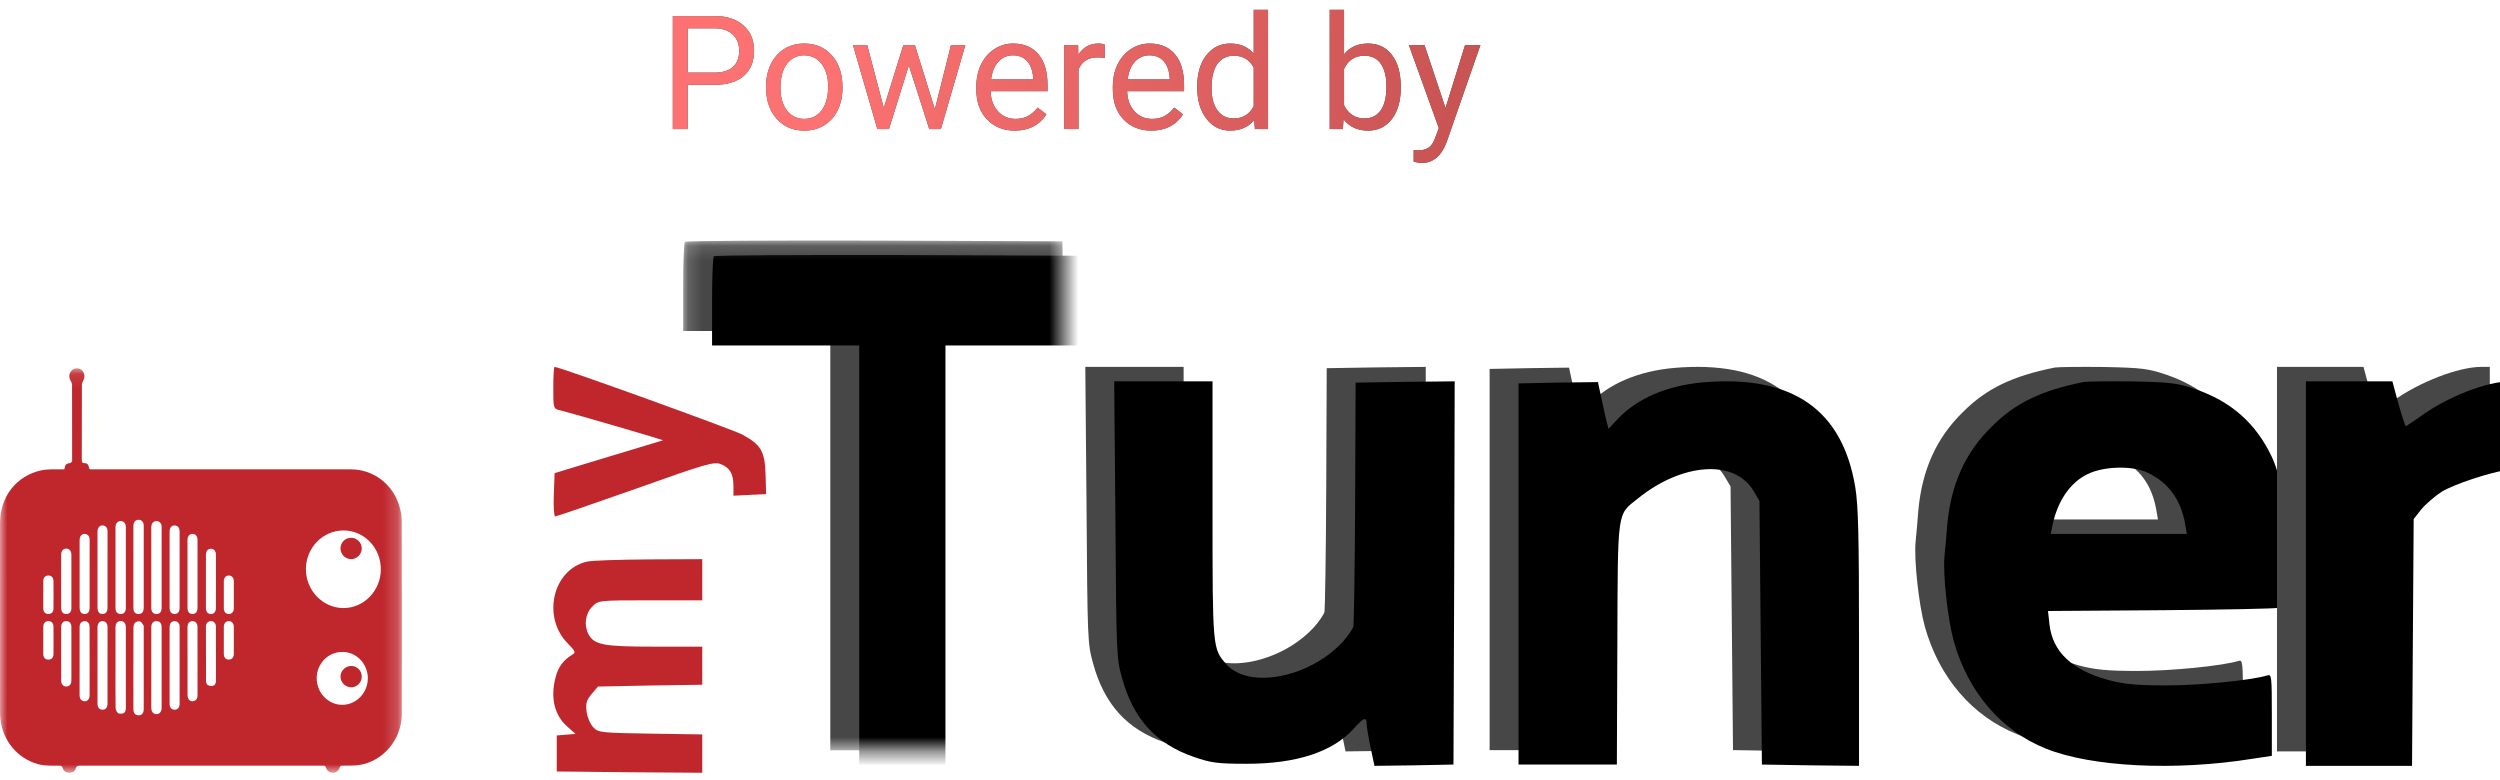 <?xml version="1.0" encoding="UTF-8"?>
<svg width="173px" height="54px" viewBox="0 0 173 54" version="1.1" xmlns="http://www.w3.org/2000/svg" xmlns:xlink="http://www.w3.org/1999/xlink">
    <!-- Generator: Sketch 56.2 (81672) - https://sketch.com -->
    <title>MyTunerLogo</title>
    <desc>Created with Sketch.</desc>
    <defs>
        <polygon id="path-1" points="0.152 0.125 26.484 0.125 26.484 35.4 0.152 35.4"></polygon>
        <path d="M0.275,0.217 C0.205,0.27 0.152,1.685 0.152,3.363 L0.152,6.387 L5.243,6.387 L10.334,6.387 L10.334,20.893 L10.334,35.4 L13.318,35.4 L16.302,35.4 L16.302,20.893 L16.302,6.387 L21.393,6.387 L26.484,6.387 L26.449,3.276 L26.396,0.182 L13.388,0.13 C6.244,0.112 0.328,0.147 0.275,0.217" id="path-3"></path>
        <filter x="-9.5%" y="-7.1%" width="119.0%" height="114.2%" filterUnits="objectBoundingBox" id="filter-4">
            <feGaussianBlur stdDeviation="1.5" in="SourceAlpha" result="shadowBlurInner1"></feGaussianBlur>
            <feOffset dx="2" dy="1" in="shadowBlurInner1" result="shadowOffsetInner1"></feOffset>
            <feComposite in="shadowOffsetInner1" in2="SourceAlpha" operator="arithmetic" k2="-1" k3="1" result="shadowInnerInner1"></feComposite>
            <feColorMatrix values="0 0 0 0 0   0 0 0 0 0   0 0 0 0 0  0 0 0 0.5 0" type="matrix" in="shadowInnerInner1"></feColorMatrix>
        </filter>
        <path d="M109.955,27.987 L109.309,28.674 L109.138,28.005 C109.053,27.644 108.883,26.903 108.781,26.379 L108.577,25.44 L105.821,25.476 L103.082,25.53 L103.082,38.719 L103.082,51.907 L106.485,51.907 L109.887,51.907 L109.921,43.597 C109.955,34.202 109.887,34.654 111.316,33.516 C114.412,31.004 118.053,30.77 119.346,32.974 L119.754,33.66 L119.839,42.784 L119.924,51.907 L123.293,51.961 L126.644,51.997 L126.644,43.181 C126.644,36.045 126.593,34.021 126.389,32.739 C125.504,27.337 122.034,24.934 115.875,25.458 C113.375,25.675 111.299,26.56 109.955,27.987 Z" id="path-5"></path>
        <filter x="-10.6%" y="-9.4%" width="121.2%" height="118.8%" filterUnits="objectBoundingBox" id="filter-6">
            <feGaussianBlur stdDeviation="1.5" in="SourceAlpha" result="shadowBlurInner1"></feGaussianBlur>
            <feOffset dx="2" dy="1" in="shadowBlurInner1" result="shadowOffsetInner1"></feOffset>
            <feComposite in="shadowOffsetInner1" in2="SourceAlpha" operator="arithmetic" k2="-1" k3="1" result="shadowInnerInner1"></feComposite>
            <feColorMatrix values="0 0 0 0 0   0 0 0 0 0   0 0 0 0 0  0 0 0 0.5 0" type="matrix" in="shadowInnerInner1"></feColorMatrix>
        </filter>
        <path d="M75.187,34.927 C75.255,44.286 75.255,44.521 75.644,45.915 C76.423,48.757 77.997,50.477 80.621,51.382 C81.823,51.798 82.28,51.853 84.277,51.853 C87.713,51.853 90.201,51.038 91.657,49.445 C92.368,48.649 92.571,48.576 92.571,49.083 C92.571,49.264 92.689,50.006 92.842,50.712 L93.113,51.997 L95.855,51.961 L98.58,51.907 L98.631,38.638 L98.664,25.388 L95.245,25.424 L91.809,25.478 L91.775,33.715 C91.758,38.24 91.691,42.114 91.657,42.331 C91.606,42.53 91.285,43.001 90.946,43.381 C88.678,45.879 84.446,46.73 82.872,44.974 C81.907,43.888 81.907,43.924 81.907,34.258 L81.907,25.388 L78.505,25.388 L75.103,25.388 L75.187,34.927 Z" id="path-7"></path>
        <filter x="-10.6%" y="-9.4%" width="121.2%" height="118.8%" filterUnits="objectBoundingBox" id="filter-8">
            <feGaussianBlur stdDeviation="1.5" in="SourceAlpha" result="shadowBlurInner1"></feGaussianBlur>
            <feOffset dx="2" dy="1" in="shadowBlurInner1" result="shadowOffsetInner1"></feOffset>
            <feComposite in="shadowOffsetInner1" in2="SourceAlpha" operator="arithmetic" k2="-1" k3="1" result="shadowInnerInner1"></feComposite>
            <feColorMatrix values="0 0 0 0 0   0 0 0 0 0   0 0 0 0 0  0 0 0 0.5 0" type="matrix" in="shadowInnerInner1"></feColorMatrix>
        </filter>
        <path d="M146.625,31.716 C148.065,32.394 148.915,33.585 149.21,35.253 L149.331,35.949 L144.631,35.949 L139.913,35.949 L140.034,35.344 C140.381,33.677 141.248,32.394 142.463,31.808 C143.573,31.258 145.585,31.203 146.625,31.716 M142.202,25.432 C139.271,26.018 137.467,26.879 135.837,28.51 C133.999,30.306 133.01,32.504 132.75,35.308 C132.698,36.022 132.611,36.994 132.559,37.488 C132.438,38.734 132.784,41.868 133.201,43.37 C134.189,46.888 136.479,49.563 139.583,50.809 C142.757,52.074 148.498,52.367 153.875,51.506 L155.211,51.304 L155.211,48.464 C155.211,45.862 155.193,45.642 154.916,45.734 C153.771,46.082 150.25,46.43 147.926,46.43 C145.775,46.43 144.96,46.338 143.85,46.045 C141.353,45.349 140.052,44.103 139.826,42.234 L139.722,41.281 L147.631,41.226 C151.967,41.19 155.575,41.116 155.627,41.062 C155.835,40.841 156.095,38.13 156.095,36.041 C156.113,33.659 155.818,31.918 155.193,30.58 C154.101,28.29 152.401,26.788 149.955,25.945 C148.672,25.505 148.238,25.45 145.585,25.395 C143.972,25.377 142.445,25.395 142.202,25.432" id="path-9"></path>
        <filter x="-10.6%" y="-9.4%" width="121.2%" height="118.8%" filterUnits="objectBoundingBox" id="filter-10">
            <feGaussianBlur stdDeviation="1.5" in="SourceAlpha" result="shadowBlurInner1"></feGaussianBlur>
            <feOffset dx="2" dy="1" in="shadowBlurInner1" result="shadowOffsetInner1"></feOffset>
            <feComposite in="shadowOffsetInner1" in2="SourceAlpha" operator="arithmetic" k2="-1" k3="1" result="shadowInnerInner1"></feComposite>
            <feColorMatrix values="0 0 0 0 0   0 0 0 0 0   0 0 0 0 0  0 0 0 0.5 0" type="matrix" in="shadowInnerInner1"></feColorMatrix>
        </filter>
        <path d="M157.569,38.693 L157.569,51.997 L161.25,51.997 L164.913,51.997 L164.969,43.468 L165.026,34.92 L165.555,34.246 C165.857,33.881 166.499,33.334 166.971,33.024 C167.858,32.496 170.218,31.712 171.596,31.493 L172.295,31.384 L172.295,28.395 L172.295,25.388 L171.709,25.388 C170.124,25.388 167.386,26.445 165.555,27.775 C165.007,28.158 164.535,28.486 164.479,28.486 C164.441,28.486 164.214,27.794 163.969,26.937 L163.553,25.388 L160.552,25.388 L157.569,25.388 L157.569,38.693 Z" id="path-11"></path>
        <filter x="-17.0%" y="-9.4%" width="134.0%" height="118.8%" filterUnits="objectBoundingBox" id="filter-12">
            <feGaussianBlur stdDeviation="1.5" in="SourceAlpha" result="shadowBlurInner1"></feGaussianBlur>
            <feOffset dx="2" dy="1" in="shadowBlurInner1" result="shadowOffsetInner1"></feOffset>
            <feComposite in="shadowOffsetInner1" in2="SourceAlpha" operator="arithmetic" k2="-1" k3="1" result="shadowInnerInner1"></feComposite>
            <feColorMatrix values="0 0 0 0 0   0 0 0 0 0   0 0 0 0 0  0 0 0 0.5 0" type="matrix" in="shadowInnerInner1"></feColorMatrix>
        </filter>
        <polygon id="path-13" points="0 0.101 27.81 0.101 27.81 28.088 0 28.088"></polygon>
        <linearGradient x1="19.082%" y1="48.74%" x2="133.399%" y2="52.613%" id="linearGradient-15">
            <stop stop-color="#FC7272" offset="0%"></stop>
            <stop stop-color="#B24646" offset="100%"></stop>
        </linearGradient>
        <path d="M47.59,5.869 L47.59,8.93 L46.558,8.93 L46.558,1.11 L49.443,1.11 C50.299,1.11 50.969,1.329 51.454,1.765 C51.939,2.202 52.182,2.781 52.182,3.5 C52.182,4.259 51.945,4.844 51.47,5.254 C50.996,5.664 50.316,5.869 49.432,5.869 L47.59,5.869 Z M47.59,5.026 L49.443,5.026 C49.994,5.026 50.417,4.896 50.71,4.636 C51.004,4.377 51.151,4.002 51.151,3.511 C51.151,3.046 51.004,2.673 50.71,2.394 C50.417,2.115 50.014,1.97 49.502,1.959 L47.59,1.959 L47.59,5.026 Z M53.009,5.971 C53.009,5.402 53.121,4.89 53.345,4.435 C53.569,3.98 53.88,3.629 54.279,3.382 C54.679,3.135 55.134,3.012 55.646,3.012 C56.438,3.012 57.078,3.285 57.567,3.833 C58.055,4.381 58.3,5.11 58.3,6.019 L58.3,6.089 C58.3,6.655 58.191,7.162 57.975,7.612 C57.758,8.061 57.448,8.411 57.046,8.662 C56.643,8.913 56.18,9.038 55.657,9.038 C54.869,9.038 54.231,8.764 53.742,8.216 C53.254,7.668 53.009,6.943 53.009,6.041 L53.009,5.971 Z M54.008,6.089 C54.008,6.734 54.158,7.251 54.457,7.641 C54.756,8.032 55.156,8.227 55.657,8.227 C56.162,8.227 56.563,8.029 56.86,7.633 C57.157,7.238 57.306,6.684 57.306,5.971 C57.306,5.334 57.155,4.817 56.852,4.421 C56.55,4.026 56.148,3.828 55.646,3.828 C55.156,3.828 54.76,4.023 54.459,4.413 C54.159,4.804 54.008,5.362 54.008,6.089 Z M64.691,7.561 L65.808,3.119 L66.802,3.119 L65.11,8.93 L64.305,8.93 L62.892,4.526 L61.517,8.93 L60.711,8.93 L59.025,3.119 L60.013,3.119 L61.157,7.47 L62.511,3.119 L63.311,3.119 L64.691,7.561 Z M70.223,9.038 C69.436,9.038 68.795,8.779 68.301,8.262 C67.806,7.744 67.559,7.052 67.559,6.186 L67.559,6.003 C67.559,5.427 67.67,4.912 67.89,4.459 C68.11,4.006 68.418,3.652 68.814,3.396 C69.209,3.14 69.638,3.012 70.1,3.012 C70.855,3.012 71.443,3.26 71.862,3.758 C72.281,4.256 72.49,4.968 72.49,5.896 L72.49,6.309 L68.553,6.309 C68.567,6.882 68.735,7.345 69.055,7.698 C69.376,8.051 69.783,8.227 70.277,8.227 C70.628,8.227 70.925,8.155 71.169,8.012 C71.412,7.869 71.625,7.679 71.808,7.443 L72.415,7.915 C71.928,8.664 71.197,9.038 70.223,9.038 Z M70.1,3.828 C69.699,3.828 69.362,3.974 69.09,4.266 C68.818,4.558 68.65,4.967 68.585,5.493 L71.496,5.493 L71.496,5.418 C71.468,4.913 71.332,4.522 71.088,4.244 C70.845,3.967 70.515,3.828 70.1,3.828 Z M76.449,4.011 C76.298,3.985 76.135,3.973 75.96,3.973 C75.308,3.973 74.866,4.25 74.633,4.805 L74.633,8.93 L73.639,8.93 L73.639,3.119 L74.606,3.119 L74.622,3.79 C74.948,3.271 75.41,3.012 76.008,3.012 C76.202,3.012 76.348,3.037 76.449,3.087 L76.449,4.011 Z M79.671,9.038 C78.883,9.038 78.243,8.779 77.748,8.262 C77.254,7.744 77.007,7.052 77.007,6.186 L77.007,6.003 C77.007,5.427 77.117,4.912 77.337,4.459 C77.558,4.006 77.866,3.652 78.261,3.396 C78.657,3.14 79.086,3.012 79.548,3.012 C80.303,3.012 80.89,3.26 81.309,3.758 C81.728,4.256 81.938,4.968 81.938,5.896 L81.938,6.309 L78.001,6.309 C78.015,6.882 78.183,7.345 78.503,7.698 C78.824,8.051 79.231,8.227 79.725,8.227 C80.076,8.227 80.373,8.155 80.617,8.012 C80.86,7.869 81.073,7.679 81.256,7.443 L81.863,7.915 C81.376,8.664 80.645,9.038 79.671,9.038 Z M79.548,3.828 C79.147,3.828 78.81,3.974 78.538,4.266 C78.266,4.558 78.098,4.967 78.033,5.493 L80.944,5.493 L80.944,5.418 C80.916,4.913 80.779,4.522 80.536,4.244 C80.292,3.967 79.963,3.828 79.548,3.828 Z M82.846,5.976 C82.846,5.085 83.057,4.368 83.479,3.825 C83.902,3.283 84.455,3.012 85.139,3.012 C85.819,3.012 86.358,3.244 86.756,3.71 L86.756,0.68 L87.749,0.68 L87.749,8.93 L86.836,8.93 L86.788,8.307 C86.39,8.794 85.837,9.038 85.128,9.038 C84.455,9.038 83.906,8.762 83.482,8.211 C83.058,7.659 82.846,6.94 82.846,6.052 L82.846,5.976 Z M83.839,6.089 C83.839,6.748 83.975,7.264 84.247,7.636 C84.52,8.008 84.896,8.195 85.375,8.195 C86.006,8.195 86.466,7.912 86.756,7.346 L86.756,4.677 C86.459,4.129 86.002,3.855 85.386,3.855 C84.899,3.855 84.52,4.043 84.247,4.419 C83.975,4.795 83.839,5.352 83.839,6.089 Z M96.934,6.089 C96.934,6.977 96.73,7.691 96.322,8.23 C95.913,8.768 95.366,9.038 94.678,9.038 C93.944,9.038 93.376,8.778 92.975,8.259 L92.927,8.93 L92.014,8.93 L92.014,0.68 L93.008,0.68 L93.008,3.758 C93.409,3.26 93.962,3.012 94.667,3.012 C95.373,3.012 95.927,3.278 96.33,3.812 C96.733,4.345 96.934,5.076 96.934,6.003 L96.934,6.089 Z M95.94,5.976 C95.94,5.3 95.81,4.777 95.548,4.408 C95.287,4.039 94.911,3.855 94.42,3.855 C93.765,3.855 93.294,4.159 93.008,4.768 L93.008,7.282 C93.312,7.89 93.786,8.195 94.431,8.195 C94.907,8.195 95.278,8.01 95.543,7.641 C95.808,7.273 95.94,6.718 95.94,5.976 Z M100.028,7.475 L101.381,3.119 L102.445,3.119 L100.108,9.827 C99.747,10.794 99.172,11.278 98.384,11.278 L98.196,11.262 L97.826,11.192 L97.826,10.386 L98.094,10.408 C98.431,10.408 98.693,10.34 98.881,10.203 C99.069,10.067 99.224,9.819 99.346,9.457 L99.566,8.866 L97.493,3.119 L98.577,3.119 L100.028,7.475 Z" id="path-16"></path>
    </defs>
    <g id="Page-1" stroke="none" stroke-width="1" fill="none" fill-rule="evenodd">
        <g id="_1200_00_B_Home_PlayerAtive" transform="translate(-464, -3594)">
            <g id="Group-6" transform="translate(464, 3594)">
                <g id="MyTunerLogo">
                    <g id="Group-3" transform="translate(47.123, 16.518)">
                        <mask id="mask-2" fill="white">
                            <use xlink:href="#path-1"></use>
                        </mask>
                        <g id="Clip-2"></g>
                        <g id="Fill-1" mask="url(#mask-2)">
                            <use fill="#474747" fill-rule="evenodd" xlink:href="#path-3"></use>
                            <use fill="black" fill-opacity="1" filter="url(#filter-4)" xlink:href="#path-3"></use>
                        </g>
                    </g>
                    <g id="Fill-4">
                        <use fill="#474747" fill-rule="evenodd" xlink:href="#path-5"></use>
                        <use fill="black" fill-opacity="1" filter="url(#filter-6)" xlink:href="#path-5"></use>
                    </g>
                    <g id="Fill-6">
                        <use fill="#474747" fill-rule="evenodd" xlink:href="#path-7"></use>
                        <use fill="black" fill-opacity="1" filter="url(#filter-8)" xlink:href="#path-7"></use>
                    </g>
                    <path d="M38.794,28.401 C39.86,28.674 45.967,30.453 45.877,30.471 C45.822,30.489 44.124,30.998 42.082,31.615 L38.378,32.74 L38.324,34.229 C38.288,35.064 38.342,35.736 38.414,35.736 C38.505,35.736 40.998,34.883 43.979,33.83 C48.858,32.087 49.436,31.923 49.888,32.123 C50.52,32.377 50.755,32.795 50.755,33.648 L50.755,34.302 L51.893,34.247 L53.014,34.193 L52.978,32.831 C52.923,31.234 52.67,30.78 51.369,30.072 C50.683,29.709 38.721,25.388 38.378,25.388 C38.324,25.388 38.288,26.041 38.288,26.84 C38.288,28.274 38.288,28.293 38.794,28.401 Z" id="Fill-8" fill="#BF272D"></path>
                    <g id="Fill-10">
                        <use fill="#474747" fill-rule="evenodd" xlink:href="#path-9"></use>
                        <use fill="black" fill-opacity="1" filter="url(#filter-10)" xlink:href="#path-9"></use>
                    </g>
                    <g id="Fill-12">
                        <use fill="#474747" fill-rule="evenodd" xlink:href="#path-11"></use>
                        <use fill="black" fill-opacity="1" filter="url(#filter-12)" xlink:href="#path-11"></use>
                    </g>
                    <path d="M40.593,38.871 C38.247,39.423 37.494,42.7 39.28,44.517 C39.84,45.087 39.858,45.158 39.577,45.318 C39.017,45.657 38.632,46.138 38.457,46.832 C38.071,48.239 38.352,49.468 39.227,50.252 L39.823,50.786 L39.175,50.84 L38.527,50.893 L38.527,52.14 L38.527,53.387 L43.57,53.44 L48.596,53.476 L48.596,52.158 L48.596,50.822 L45.006,50.768 C41.644,50.715 41.399,50.697 41.066,50.341 C40.856,50.127 40.646,49.646 40.593,49.255 C40.523,48.685 40.576,48.453 40.943,48.026 L41.381,47.509 L44.989,47.438 L48.596,47.384 L48.596,46.066 L48.596,44.748 L45.269,44.748 C41.731,44.748 41.118,44.624 40.716,43.876 C40.401,43.27 40.506,42.451 40.978,41.988 C41.399,41.542 41.416,41.542 45.006,41.542 L48.596,41.542 L48.596,40.117 L48.596,38.693 L44.883,38.71 C42.835,38.728 40.891,38.782 40.593,38.871" id="Fill-14" fill="#BF272D"></path>
                    <g id="Group-18" transform="translate(0, 25.388)">
                        <mask id="mask-14" fill="white">
                            <use xlink:href="#path-13"></use>
                        </mask>
                        <g id="Clip-17"></g>
                        <path d="M15.488,18.922 C15.488,19.239 15.485,19.556 15.488,19.874 C15.491,20.107 15.621,20.252 15.824,20.256 C16.033,20.26 16.179,20.11 16.18,19.872 C16.184,19.244 16.183,18.616 16.181,17.988 C16.18,17.748 16.037,17.592 15.832,17.592 C15.628,17.593 15.49,17.749 15.488,17.989 C15.486,18.3 15.488,18.611 15.488,18.922 M15.488,15.747 C15.488,16.07 15.485,16.394 15.488,16.718 C15.491,16.95 15.623,17.097 15.824,17.101 C16.033,17.106 16.179,16.955 16.18,16.717 C16.184,16.089 16.183,15.461 16.181,14.833 C16.179,14.593 16.038,14.437 15.833,14.437 C15.628,14.437 15.49,14.593 15.488,14.833 C15.486,15.138 15.488,15.442 15.488,15.747 M2.994,15.765 C2.994,16.082 2.991,16.399 2.994,16.717 C2.996,16.95 3.124,17.094 3.327,17.101 C3.547,17.109 3.696,16.977 3.699,16.737 C3.707,16.096 3.706,15.455 3.7,14.814 C3.697,14.573 3.549,14.432 3.337,14.436 C3.13,14.44 2.996,14.592 2.994,14.833 C2.992,15.144 2.993,15.454 2.994,15.765 M2.994,18.921 C2.994,19.239 2.991,19.556 2.994,19.873 C2.996,20.107 3.123,20.249 3.328,20.256 C3.55,20.263 3.697,20.133 3.7,19.891 C3.707,19.25 3.707,18.609 3.7,17.968 C3.697,17.727 3.548,17.586 3.336,17.591 C3.129,17.596 2.996,17.748 2.994,17.989 C2.992,18.3 2.993,18.611 2.994,18.921 M14.943,19.864 C14.943,19.234 14.945,18.605 14.941,17.976 C14.94,17.748 14.798,17.596 14.6,17.593 C14.401,17.589 14.251,17.741 14.251,17.965 C14.248,19.223 14.247,20.481 14.255,21.739 C14.255,21.837 14.307,21.979 14.379,22.02 C14.479,22.078 14.627,22.096 14.741,22.069 C14.886,22.033 14.943,21.888 14.943,21.731 C14.943,21.109 14.943,20.486 14.943,19.864 M14.249,14.83 C14.249,15.446 14.248,16.062 14.25,16.678 C14.25,16.944 14.373,17.096 14.586,17.101 C14.808,17.106 14.942,16.949 14.942,16.678 C14.943,15.452 14.943,14.227 14.942,13.002 C14.942,12.745 14.806,12.587 14.594,12.587 C14.379,12.588 14.25,12.74 14.25,13.002 C14.248,13.611 14.249,14.221 14.249,14.83 M4.232,19.846 C4.232,20.463 4.231,21.079 4.233,21.695 C4.233,21.955 4.361,22.111 4.573,22.118 C4.794,22.124 4.939,21.967 4.94,21.699 C4.943,20.466 4.943,19.234 4.94,18.001 C4.939,17.74 4.802,17.592 4.586,17.591 C4.363,17.59 4.233,17.745 4.233,18.017 C4.231,18.627 4.232,19.237 4.232,19.846 M4.232,14.852 C4.232,15.462 4.232,16.071 4.233,16.681 C4.233,16.95 4.351,17.095 4.569,17.101 C4.802,17.107 4.939,16.965 4.94,16.693 C4.943,15.46 4.943,14.228 4.94,12.996 C4.939,12.736 4.782,12.566 4.571,12.575 C4.364,12.584 4.233,12.748 4.233,13.004 C4.231,13.62 4.232,14.236 4.232,14.852 M12.975,14.326 C12.975,15.11 12.974,15.894 12.975,16.678 C12.975,16.942 13.1,17.096 13.312,17.101 C13.534,17.106 13.668,16.95 13.668,16.678 C13.668,15.116 13.668,13.554 13.668,11.992 C13.668,11.718 13.537,11.557 13.32,11.557 C13.105,11.557 12.975,11.719 12.975,11.993 C12.974,12.771 12.975,13.548 12.975,14.326 M6.202,20.359 C6.202,19.582 6.204,18.804 6.199,18.027 C6.199,17.934 6.184,17.827 6.139,17.751 C6.056,17.611 5.919,17.561 5.763,17.609 C5.583,17.665 5.508,17.802 5.508,17.992 C5.509,18.646 5.508,19.301 5.508,19.955 C5.508,20.875 5.51,21.795 5.507,22.716 C5.507,22.911 5.57,23.061 5.757,23.123 C5.991,23.201 6.2,23.026 6.201,22.75 C6.204,21.953 6.202,21.156 6.202,20.359 M6.202,14.329 C6.202,13.539 6.2,12.748 6.203,11.958 C6.204,11.765 6.131,11.631 5.952,11.572 C5.71,11.494 5.509,11.682 5.509,11.989 C5.508,13.545 5.508,15.1 5.509,16.655 C5.509,16.946 5.636,17.104 5.863,17.101 C6.081,17.098 6.202,16.944 6.202,16.662 C6.202,15.884 6.202,15.107 6.202,14.329 M13.668,20.381 C13.668,19.584 13.669,18.787 13.667,17.99 C13.666,17.749 13.526,17.593 13.321,17.593 C13.116,17.593 12.976,17.749 12.976,17.99 C12.974,19.577 12.974,21.165 12.978,22.753 C12.978,22.837 13.009,22.934 13.055,23.003 C13.148,23.141 13.292,23.171 13.44,23.116 C13.598,23.057 13.669,22.928 13.668,22.753 C13.667,21.962 13.668,21.171 13.668,20.381 M11.736,14.035 C11.736,14.917 11.736,15.799 11.737,16.681 C11.737,16.944 11.863,17.098 12.076,17.101 C12.298,17.104 12.429,16.949 12.429,16.675 C12.43,14.918 12.43,13.16 12.429,11.403 C12.429,11.129 12.299,10.97 12.08,10.972 C11.862,10.973 11.737,11.131 11.737,11.409 C11.736,12.285 11.736,13.16 11.736,14.035 M7.44,20.658 C7.44,19.777 7.438,18.895 7.442,18.013 C7.443,17.815 7.38,17.67 7.191,17.609 C6.947,17.53 6.747,17.718 6.747,18.025 C6.747,19.776 6.747,21.526 6.747,23.277 C6.747,23.569 6.872,23.725 7.101,23.722 C7.322,23.719 7.44,23.568 7.44,23.284 C7.441,22.409 7.44,21.533 7.44,20.658 M7.44,14.055 C7.44,13.167 7.438,12.279 7.442,11.391 C7.443,11.192 7.379,11.047 7.191,10.986 C6.948,10.906 6.748,11.097 6.747,11.403 C6.747,13.154 6.747,14.904 6.747,16.655 C6.747,16.947 6.874,17.104 7.101,17.101 C7.319,17.098 7.44,16.943 7.44,16.662 C7.441,15.793 7.44,14.924 7.44,14.055 M11.736,20.673 L11.736,21.334 C11.736,22.002 11.735,22.67 11.737,23.338 C11.739,23.598 11.915,23.758 12.147,23.719 C12.328,23.688 12.429,23.541 12.429,23.301 C12.43,21.544 12.43,19.787 12.429,18.03 C12.429,17.985 12.432,17.939 12.425,17.894 C12.394,17.699 12.213,17.564 12.028,17.597 C11.842,17.63 11.737,17.773 11.737,18.008 C11.736,18.896 11.736,19.785 11.736,20.673 M10.469,13.878 L10.469,14.694 C10.469,15.362 10.467,16.03 10.469,16.697 C10.471,16.976 10.631,17.127 10.882,17.1 C11.077,17.079 11.185,16.925 11.185,16.662 C11.185,14.814 11.185,12.967 11.185,11.119 C11.185,11.074 11.188,11.028 11.181,10.983 C11.147,10.773 10.946,10.629 10.754,10.675 C10.572,10.718 10.469,10.866 10.469,11.097 C10.468,12.024 10.469,12.951 10.469,13.878 M8.708,13.908 C8.708,13.435 8.708,12.962 8.708,12.488 C8.708,12.015 8.71,11.542 8.707,11.069 C8.705,10.834 8.561,10.672 8.36,10.667 C8.153,10.661 8.001,10.828 7.992,11.07 C7.991,11.102 7.992,11.135 7.992,11.167 C7.992,12.982 7.992,14.797 7.992,16.612 C7.992,16.67 7.989,16.729 7.997,16.787 C8.026,16.986 8.166,17.104 8.361,17.101 C8.58,17.097 8.707,16.95 8.707,16.689 C8.709,15.762 8.708,14.835 8.708,13.908 M8.708,20.809 C8.708,19.875 8.709,18.941 8.707,18.008 C8.707,17.717 8.519,17.543 8.269,17.595 C8.094,17.632 7.993,17.785 7.992,18.024 C7.991,18.964 7.992,19.904 7.992,20.844 C7.992,21.758 7.986,22.673 7.999,23.586 C8.001,23.712 8.065,23.877 8.156,23.949 C8.238,24.014 8.406,24.01 8.517,23.975 C8.669,23.926 8.709,23.771 8.709,23.609 C8.707,22.676 8.708,21.742 8.708,20.809 M11.185,20.808 C11.185,19.874 11.186,18.941 11.184,18.007 C11.184,17.749 11.053,17.595 10.837,17.591 C10.612,17.586 10.47,17.741 10.469,18.005 C10.467,18.861 10.468,19.717 10.468,20.573 C10.468,21.578 10.468,22.583 10.469,23.588 C10.469,23.827 10.566,23.977 10.742,24.019 C10.986,24.078 11.184,23.898 11.184,23.609 C11.186,22.675 11.185,21.742 11.185,20.808 M9.946,13.857 C9.946,12.904 9.948,11.95 9.946,10.997 C9.945,10.718 9.783,10.556 9.541,10.584 C9.34,10.606 9.231,10.764 9.231,11.039 C9.23,12.647 9.23,14.255 9.23,15.864 C9.23,16.149 9.226,16.434 9.232,16.72 C9.237,16.982 9.402,17.127 9.647,17.099 C9.835,17.078 9.946,16.926 9.946,16.678 C9.947,15.738 9.946,14.797 9.946,13.857 M9.23,20.849 C9.23,21.795 9.229,22.742 9.231,23.689 C9.232,23.983 9.388,24.137 9.647,24.108 C9.84,24.086 9.946,23.931 9.946,23.667 C9.947,21.793 9.946,19.918 9.946,18.044 C9.946,17.999 9.961,17.941 9.941,17.91 C9.87,17.803 9.804,17.656 9.703,17.619 C9.603,17.583 9.433,17.625 9.35,17.699 C9.272,17.77 9.237,17.927 9.235,18.047 C9.227,18.981 9.23,19.915 9.23,20.849 M23.692,19.725 C22.71,19.724 21.919,20.532 21.915,21.538 C21.912,22.554 22.714,23.39 23.687,23.386 C24.659,23.382 25.452,22.558 25.453,21.553 C25.454,20.541 24.669,19.727 23.692,19.725 M23.78,11.319 C22.337,11.317 21.17,12.515 21.169,13.999 C21.169,15.471 22.333,16.682 23.758,16.69 C25.176,16.699 26.353,15.484 26.354,14.012 C26.356,12.524 25.206,11.322 23.78,11.319 M4.452,7.09 C4.512,6.745 4.563,6.7 4.872,6.648 C4.917,6.641 4.957,6.57 4.989,6.521 C5.003,6.499 4.991,6.458 4.991,6.426 C4.991,4.706 4.993,2.987 4.987,1.267 C4.987,1.168 4.946,1.056 4.893,0.971 C4.745,0.736 4.767,0.433 4.964,0.244 C5.153,0.062 5.447,0.053 5.651,0.221 C5.856,0.391 5.896,0.697 5.764,0.944 C5.71,1.044 5.666,1.166 5.666,1.279 C5.66,2.992 5.663,4.705 5.659,6.418 C5.659,6.581 5.68,6.668 5.868,6.664 C6.03,6.66 6.132,6.778 6.15,6.946 C6.162,7.065 6.214,7.102 6.321,7.09 C6.37,7.084 6.421,7.089 6.471,7.089 C12.408,7.089 18.345,7.088 24.282,7.091 C25.871,7.092 27.234,8.154 27.667,9.735 C27.749,10.037 27.801,10.359 27.802,10.672 C27.81,15.123 27.812,19.574 27.805,24.024 C27.803,25.784 26.502,27.32 24.824,27.556 C24.454,27.608 24.076,27.593 23.701,27.6 C23.595,27.602 23.535,27.624 23.496,27.741 C23.422,27.967 23.237,28.098 23.026,28.087 C22.81,28.076 22.637,27.975 22.567,27.752 C22.529,27.628 22.467,27.585 22.351,27.602 C22.326,27.606 22.301,27.603 22.276,27.603 C16.702,27.603 11.128,27.603 5.554,27.6 C5.399,27.6 5.293,27.611 5.236,27.801 C5.174,28.007 4.985,28.089 4.786,28.085 C4.577,28.081 4.399,27.979 4.338,27.764 C4.295,27.613 4.216,27.601 4.094,27.601 C3.601,27.601 3.108,27.623 2.622,27.488 C1.24,27.105 0.218,25.908 0.036,24.435 C0.013,24.256 0.002,24.074 0.002,23.893 C-3.55570108e-06,19.533 -0.001,15.173 0.001,10.813 C0.002,8.974 1.135,7.529 2.871,7.156 C3.065,7.114 3.267,7.099 3.466,7.093 C3.791,7.083 4.115,7.09 4.452,7.09" id="Fill-16" fill="#BF272D" mask="url(#mask-14)"></path>
                    </g>
                    <path d="M25.034,37.95 C25.032,38.353 24.694,38.693 24.296,38.693 C23.897,38.693 23.562,38.356 23.562,37.952 C23.561,37.54 23.884,37.215 24.294,37.214 C24.697,37.214 25.037,37.551 25.034,37.95" id="Fill-19" fill="#BF272D"></path>
                    <path d="M25.033,46.867 C25.011,47.255 24.672,47.573 24.292,47.562 C23.873,47.55 23.537,47.187 23.563,46.775 C23.589,46.377 23.952,46.058 24.348,46.086 C24.761,46.114 25.056,46.452 25.033,46.867" id="Fill-21" fill="#BF272D"></path>
                    <g id="Poweredby" fill-rule="nonzero">
                        <use fill="#434343" xlink:href="#path-16"></use>
                        <use fill="url(#linearGradient-15)" xlink:href="#path-16"></use>
                    </g>
                </g>
            </g>
        </g>
    </g>
</svg>